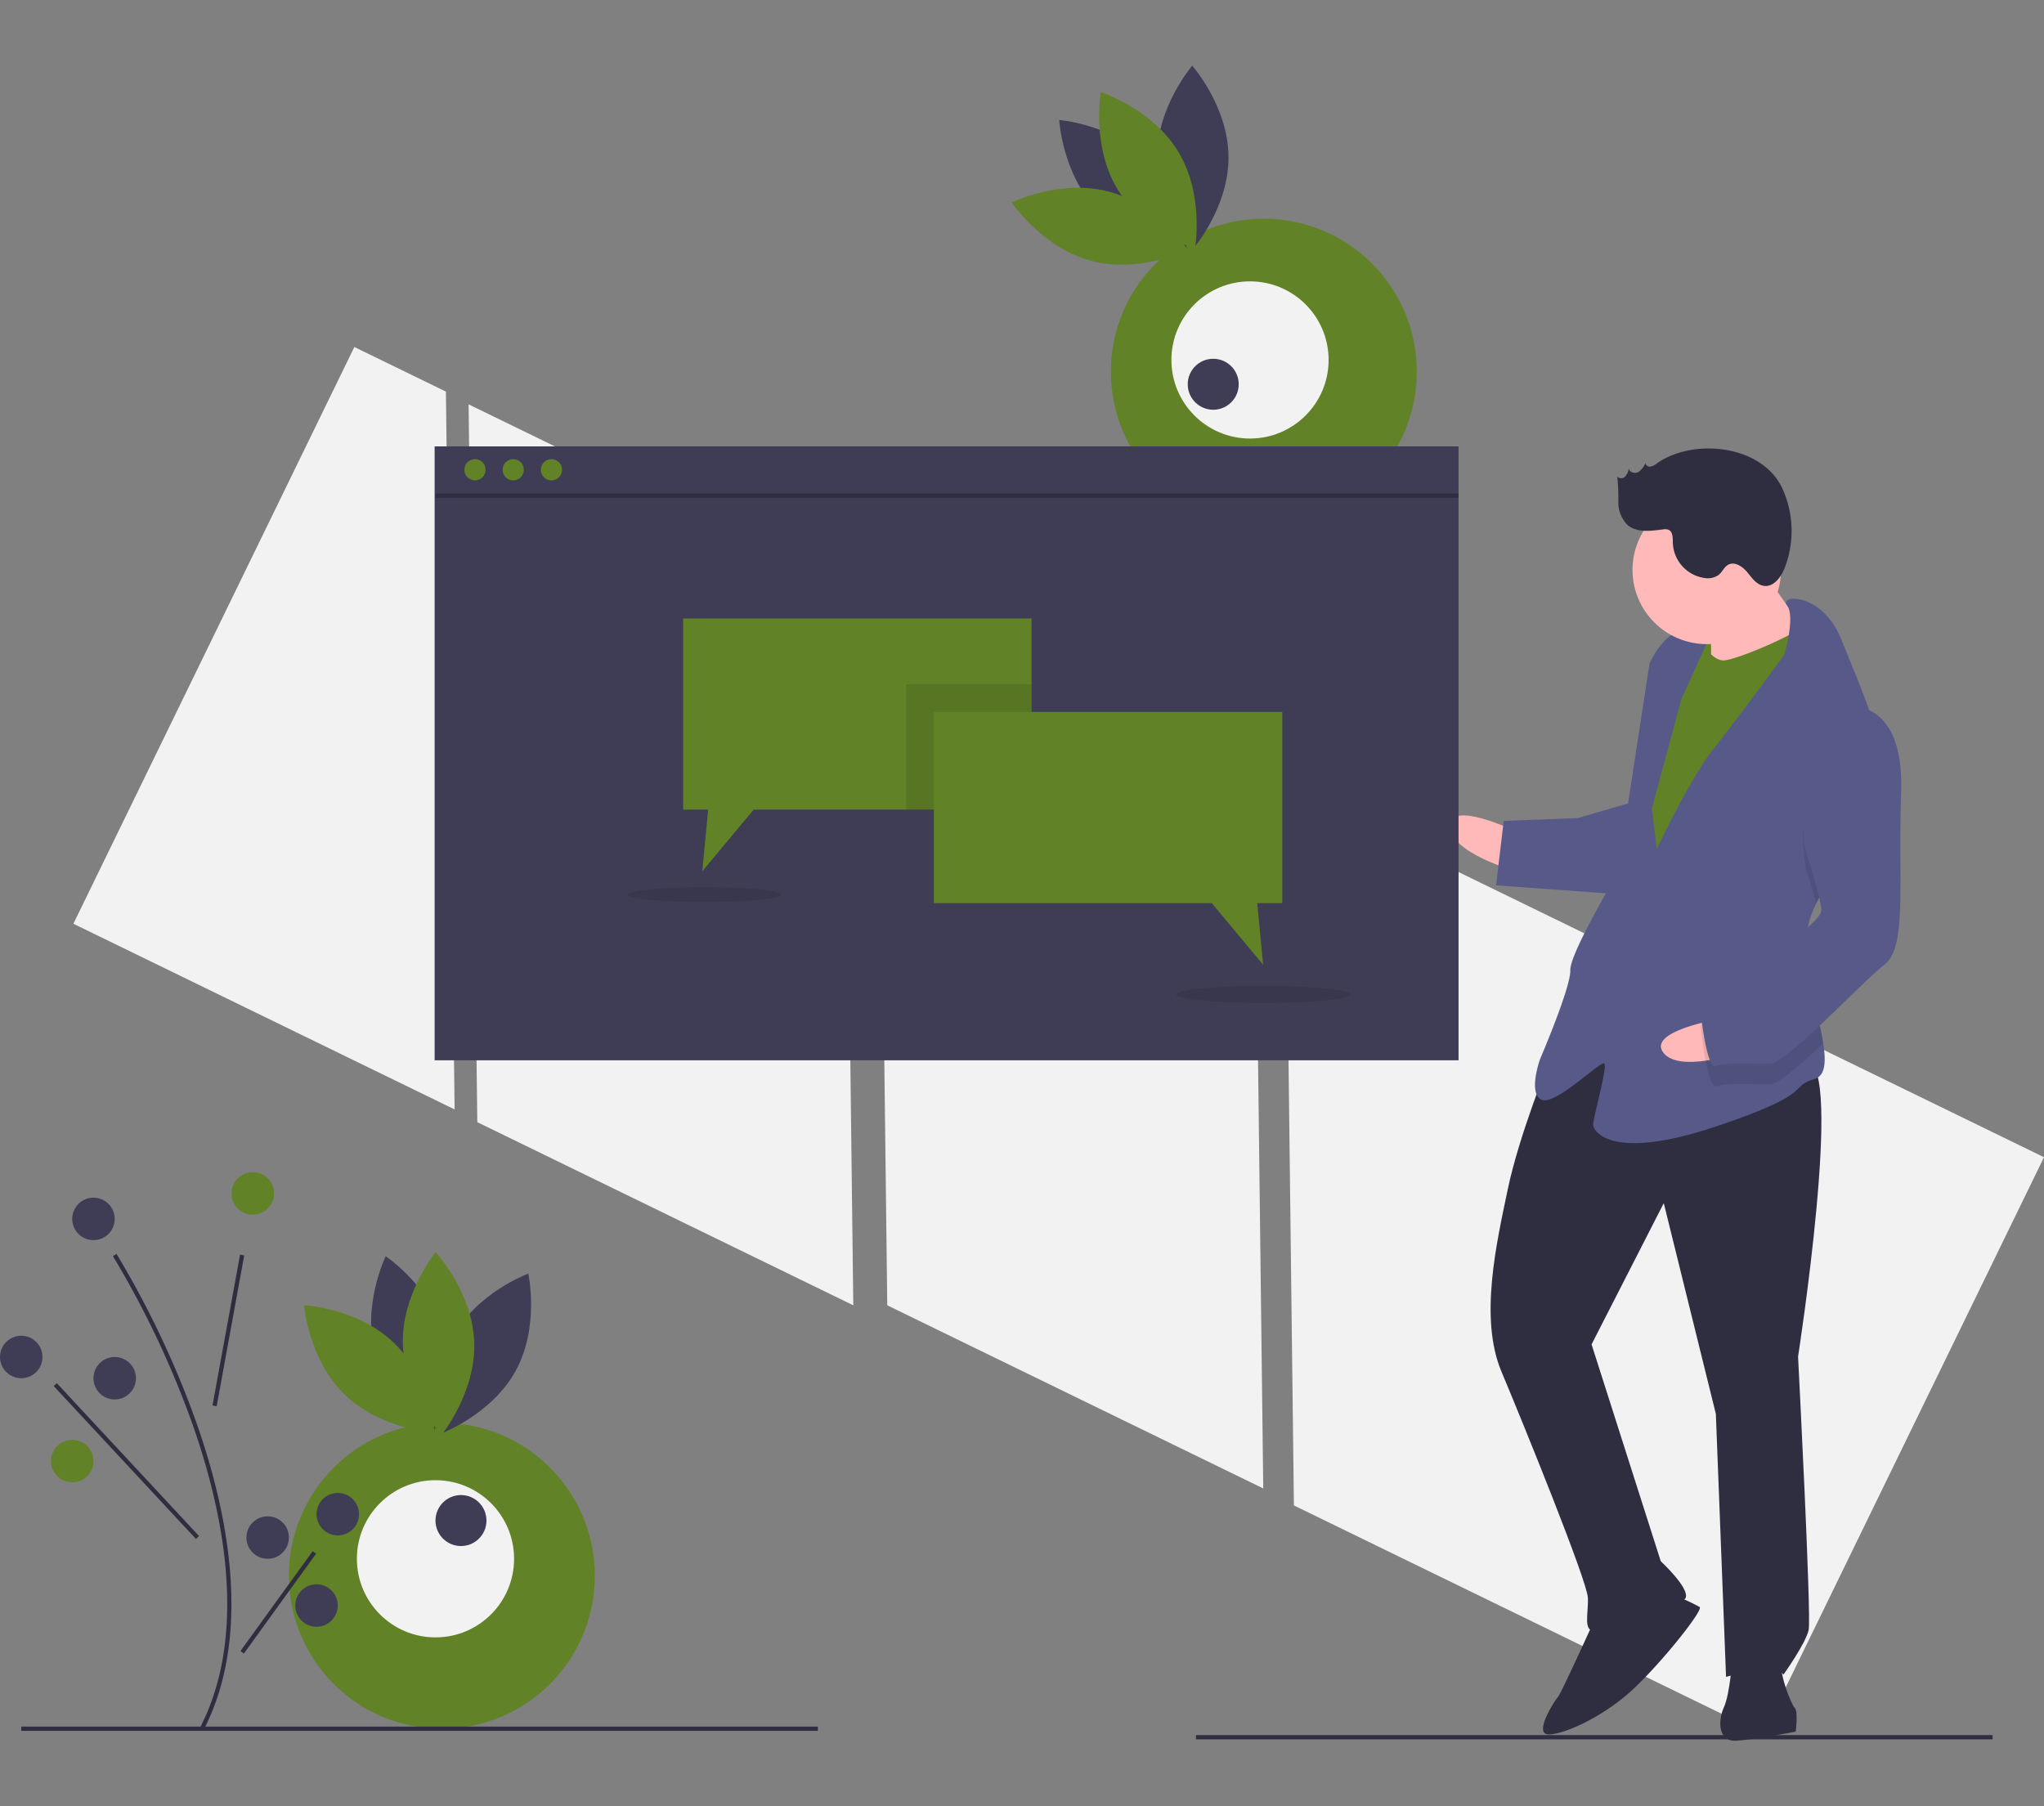 <svg xmlns="http://www.w3.org/2000/svg" xmlns:xlink="http://www.w3.org/1999/xlink" width="327" height="289" viewBox="0 0 327 289">
  <rect x="0" y="0" width="327" height="289" fill="#808080" stroke="none"/>
  <defs>
    <clipPath id="clip-path">
      <rect id="Rectangle_1484" data-name="Rectangle 1484" width="327" height="289" transform="translate(24 117)" fill="#fff"/>
    </clipPath>
  </defs>
  <g id="img_forum_screen_4" data-name="img forum screen 4" transform="translate(-24 -117)" clip-path="url(#clip-path)">
    <g id="undraw_online_discussion_5wgl" transform="translate(24 127.503)">
      <path id="Path_1100" data-name="Path 1100" d="M74.967,54.188,76.359,169.03l60.15,29.3L135.117,83.488Z" fill="#f2f2f2"/>
      <path id="Path_1101" data-name="Path 1101" d="M56.688,45.014l-44.946,92.27L72.728,166.99,71.336,52.149Z" fill="#f2f2f2"/>
      <path id="Path_1102" data-name="Path 1102" d="M327,174.637,205.608,115.506,207,230.347l75.054,36.56Z" fill="#f2f2f2"/>
      <path id="Path_1103" data-name="Path 1103" d="M140.554,83.488l1.392,114.841,60.15,29.3L200.7,112.787Z" fill="#f2f2f2"/>
      <rect id="Rectangle_1498" data-name="Rectangle 1498" width="7.559" height="9.719" transform="matrix(0.999, -0.039, 0.039, 0.999, 268.767, 88.672)" fill="#618226"/>
      <path id="Path_1104" data-name="Path 1104" d="M282.656,141.326s-10.46-5-10.293-.682,10.544,7.156,10.544,7.156Z" transform="translate(-40.409 -18.935)" fill="#ffb9b9"/>
      <path id="Path_1105" data-name="Path 1105" d="M288.394,177.847s-4.935,12.079-6.758,20.795-4.6,20.711-1.028,29.218,13.727,33.509,13.832,36.206-.87,5.437,1.288,5.353,13.9-3.781,14.379-5.421-4.007-5.788-4.007-5.788l-11.071-34.693,11.551-22.6,8.332,33.718,1.632,42.083s8.009-2.472,9.172-.356c0,0,3.588-5,4.044-7.181s-1.695-43.7-1.695-43.7,7.352-47.294,1.417-47.064S300.3,164.417,288.394,177.847Z" transform="translate(-40.409 -18.935)" fill="#2f2e41"/>
      <path id="Path_1106" data-name="Path 1106" d="M295.644,267.261s-5.474,12.1-5.993,12.66-4.086,6.1-1.388,6,9.067-3.053,13.756-7.558,10.87-12.309,10.309-12.827a31.831,31.831,0,0,0-4.4-1.991Z" transform="translate(-40.409 -18.935)" fill="#2f2e41"/>
      <path id="Path_1107" data-name="Path 1107" d="M317.518,273.978s-.33,5.416-1.326,7.616-.87,5.437,1.828,5.332,9.67-1.456,9.67-1.456.414-3.258-.146-3.777-2.949-6.37-1.932-8.03S317.518,273.978,317.518,273.978Z" transform="translate(-40.409 -18.935)" fill="#2f2e41"/>
      <path id="Path_1108" data-name="Path 1108" d="M321.509,98.214s5.751,8.963,7.993,11.037-4.065,6.642-4.065,6.642l-11.288,1.518s.142-10.272-.439-11.33S321.509,98.214,321.509,98.214Z" transform="translate(-40.409 -18.935)" fill="#ffb9b9"/>
      <path id="Path_1109" data-name="Path 1109" d="M311.7,109.941s2.325,4.233,4.484,4.149,13.321-4.839,13.8-6.479,3.7,11.744,3.7,11.744l-27.314,48.068-6.663-4.6,3.228-28.223,2.651-15.232Z" transform="translate(-40.409 -18.935)" fill="#618226"/>
      <path id="Path_1110" data-name="Path 1110" d="M330.986,152.96a15.115,15.115,0,0,0-1.676,7.089c0,.108.008.216.018.323.258,4.993,2.1,10.769,2.758,14.968.479,3.013.343,5.212-1.42,5.729-4.274,1.246.623,2.137-15.914,7.641s-19.423.753-19.465-.326,2.342-9.277,1.782-9.8-7.842,6.788-10.042,5.793-.251-6.474-.251-6.474,4.956-11.539,4.851-14.237,7.507-15.421,7.507-15.421l5.177-33.7s1.991-4.4,4.667-5.044a6.631,6.631,0,0,1,4.9.891l-4.479,9.9-4.726,17.474.791,6.453s5.5-11.56,9.1-16.023,11.3-15.027,11.3-15.027,1.8-6.062.44-7.874,5.657-2.089,8.648,5.36c1.585,3.948,4.158,9.835,5.77,15.316,1.436,4.856,2.115,9.4.692,11.99C339.247,141.931,333.775,147.141,330.986,152.96Z" transform="translate(-40.409 -18.935)" fill="#575a89"/>
      <path id="Path_1111" data-name="Path 1111" d="M341.422,137.967c-2.175,3.964-7.647,9.174-10.436,14.994-.729-2.625-1.617-5.341-1.617-5.341s-3.409-18.239,6.675-22.953a6.749,6.749,0,0,1,4.687,1.31C342.167,130.832,342.845,135.372,341.422,137.967Z" transform="translate(-40.409 -18.935)" opacity="0.1"/>
      <path id="Path_1112" data-name="Path 1112" d="M301.392,136.817l-8.549,2.493-11.87.46-1.221,10.314,19.507,1.4S304.132,137.792,301.392,136.817Z" transform="translate(-40.409 -18.935)" fill="#575a89"/>
      <path id="Path_1113" data-name="Path 1113" d="M315.332,171.5s-11.436,1.9-8.826,5.339,12.742-.177,12.742-.177Z" transform="translate(-40.409 -18.935)" fill="#ffb9b9"/>
      <path id="Path_1114" data-name="Path 1114" d="M329.328,160.373c.258,4.993,2.1,10.769,2.758,14.968-3.643,3.448-7.108,6.489-8.413,6.54-2.7.1-7.035-.268-8.632.335s-2.535-9.628-2.535-9.628a8.847,8.847,0,0,1,5.207-5.065A59.244,59.244,0,0,0,329.328,160.373Z" transform="translate(-40.409 -18.935)" opacity="0.1"/>
      <path id="Path_1115" data-name="Path 1115" d="M335.918,121.43s9.13-1.435,8.637,13.714.962,24.818-2.71,27.662-15.6,15.734-18.3,15.839-7.035-.268-8.632.335-2.535-9.628-2.535-9.628a8.847,8.847,0,0,1,5.207-5.065c4.253-1.786,14.274-8.118,14.191-10.276s-2.535-9.628-2.535-9.628S325.834,126.143,335.918,121.43Z" transform="translate(-40.409 -18.935)" fill="#575a89"/>
      <circle id="Ellipse_278" data-name="Ellipse 278" cx="11.878" cy="11.878" r="11.878" transform="translate(261.17 68.793)" fill="#ffb9b9"/>
      <path id="Path_1116" data-name="Path 1116" d="M305.46,82.581a2.294,2.294,0,0,1-1,.5.713.713,0,0,1-.826-.572,2.961,2.961,0,0,1-1.133,1.453c-.555.289-1.413.047-1.493-.574a2.619,2.619,0,0,1-.6,1.272.9.9,0,0,1-1.269.042,32.622,32.622,0,0,1,.169,4.041,5.146,5.146,0,0,0,1.454,3.663c1.485,1.293,3.718.974,5.672.729a1.721,1.721,0,0,1,.889.049c.731.312.7,1.33.708,2.125a5.9,5.9,0,0,0,5.17,5.607,2.96,2.96,0,0,0,2.2-.537c.555-.47.838-1.236,1.474-1.59,1.034-.574,2.288.263,3.044,1.173s1.5,2.029,2.672,2.2c1.549.22,2.728-1.358,3.307-2.811a16.388,16.388,0,0,0-.326-12.734C322.335,79.566,311.289,78.451,305.46,82.581Z" transform="translate(-40.409 -18.935)" fill="#2f2e41"/>
      <circle id="Ellipse_279" data-name="Ellipse 279" cx="24.469" cy="24.469" r="24.469" transform="translate(177.722 24.493)" fill="#618226"/>
      <path id="Path_1117" data-name="Path 1117" d="M215.98,42.081c5.638,5.783,14.3,6.483,14.3,6.483s-.48-8.675-6.118-14.458-14.3-6.483-14.3-6.483S210.342,36.3,215.98,42.081Z" transform="translate(-40.409 -18.935)" fill="#3f3d56"/>
      <path id="Path_1118" data-name="Path 1118" d="M217.871,39.108c7.8,2.1,12.631,9.323,12.631,9.323s-7.809,3.81-15.606,1.707-12.631-9.323-12.631-9.323S210.073,37.005,217.871,39.108Z" transform="translate(-40.409 -18.935)" fill="#618226"/>
      <path id="Path_1119" data-name="Path 1119" d="M225.525,33.595c.052,8.076,5.806,14.586,5.806,14.586s5.67-6.584,5.619-14.66-5.806-14.586-5.806-14.586S225.474,25.519,225.525,33.595Z" transform="translate(-40.409 -18.935)" fill="#3f3d56"/>
      <path id="Path_1120" data-name="Path 1120" d="M228.949,32.765c4.16,6.923,2.635,15.477,2.635,15.477s-8.268-2.67-12.428-9.593-2.635-15.477-2.635-15.477S224.789,25.842,228.949,32.765Z" transform="translate(-40.409 -18.935)" fill="#618226"/>
      <circle id="Ellipse_280" data-name="Ellipse 280" cx="12.574" cy="12.574" r="12.574" transform="translate(187.403 34.509)" fill="#f2f2f2"/>
      <circle id="Ellipse_281" data-name="Ellipse 281" cx="4.078" cy="4.078" r="4.078" transform="translate(190.014 46.896)" fill="#3f3d56"/>
      <circle id="Ellipse_282" data-name="Ellipse 282" cx="24.469" cy="24.469" r="24.469" transform="translate(46.219 217.133)" fill="#618226"/>
      <path id="Path_1121" data-name="Path 1121" d="M100.414,225.027c2.109,7.8,9.333,12.624,9.333,12.624s3.8-7.812,1.7-15.608-9.333-12.624-9.333-12.624S98.305,217.231,100.414,225.027Z" transform="translate(-40.409 -18.935)" fill="#3f3d56"/>
      <path id="Path_1122" data-name="Path 1122" d="M103.513,223.352c5.787,5.633,6.494,14.293,6.494,14.293s-8.676-.474-14.463-6.107-6.494-14.293-6.494-14.293S97.726,217.718,103.513,223.352Z" transform="translate(-40.409 -18.935)" fill="#618226"/>
      <path id="Path_1123" data-name="Path 1123" d="M112.883,222.262c-3.887,7.079-2.03,15.568-2.03,15.568s8.158-2.99,12.045-10.069,2.03-15.568,2.03-15.568S116.77,215.183,112.883,222.262Z" transform="translate(-40.409 -18.935)" fill="#3f3d56"/>
      <path id="Path_1124" data-name="Path 1124" d="M116.278,223.2c.263,8.072-5.233,14.8-5.233,14.8s-5.922-6.358-6.185-14.43,5.233-14.8,5.233-14.8S116.015,215.132,116.278,223.2Z" transform="translate(-40.409 -18.935)" fill="#618226"/>
      <circle id="Ellipse_283" data-name="Ellipse 283" cx="12.574" cy="12.574" r="12.574" transform="translate(57.095 226.309)" fill="#f2f2f2"/>
      <circle id="Ellipse_284" data-name="Ellipse 284" cx="4.078" cy="4.078" r="4.078" transform="translate(69.669 228.688)" fill="#3f3d56"/>
      <rect id="Rectangle_1499" data-name="Rectangle 1499" width="127.443" height="0.68" transform="translate(3.398 265.732)" fill="#2f2e41"/>
      <rect id="Rectangle_1500" data-name="Rectangle 1500" width="127.443" height="0.68" transform="translate(191.335 267.091)" fill="#2f2e41"/>
      <path id="Path_1125" data-name="Path 1125" d="M73,285.163l-.6-.312c7.844-15.165,3.65-34.86-1.25-48.711A149.293,149.293,0,0,0,58.474,209.4l.574-.363a150.054,150.054,0,0,1,12.735,26.874C76.728,249.89,80.952,269.781,73,285.163Z" transform="translate(-40.409 -18.935)" fill="#2f2e41"/>
      <rect id="Rectangle_1501" data-name="Rectangle 1501" width="24.53" height="0.679" transform="translate(33.995 214.356) rotate(-79.645)" fill="#2f2e41"/>
      <rect id="Rectangle_1502" data-name="Rectangle 1502" width="0.68" height="33.425" transform="matrix(0.732, -0.681, 0.681, 0.732, 8.588, 211.247)" fill="#2f2e41"/>
      <rect id="Rectangle_1503" data-name="Rectangle 1503" width="19.714" height="0.68" transform="translate(38.47 253.641) rotate(-54.137)" fill="#2f2e41"/>
      <circle id="Ellipse_285" data-name="Ellipse 285" cx="3.398" cy="3.398" r="3.398" transform="translate(37.044 177.031)" fill="#618226"/>
      <circle id="Ellipse_286" data-name="Ellipse 286" cx="3.398" cy="3.398" r="3.398" transform="translate(0 203.2)" fill="#3f3d56"/>
      <circle id="Ellipse_287" data-name="Ellipse 287" cx="3.398" cy="3.398" r="3.398" transform="translate(14.953 206.598)" fill="#3f3d56"/>
      <circle id="Ellipse_288" data-name="Ellipse 288" cx="3.398" cy="3.398" r="3.398" transform="translate(8.156 219.852)" fill="#618226"/>
      <circle id="Ellipse_289" data-name="Ellipse 289" cx="3.398" cy="3.398" r="3.398" transform="translate(50.637 228.348)" fill="#3f3d56"/>
      <circle id="Ellipse_290" data-name="Ellipse 290" cx="3.398" cy="3.398" r="3.398" transform="translate(39.422 232.087)" fill="#3f3d56"/>
      <circle id="Ellipse_291" data-name="Ellipse 291" cx="3.398" cy="3.398" r="3.398" transform="translate(47.239 242.962)" fill="#3f3d56"/>
      <circle id="Ellipse_292" data-name="Ellipse 292" cx="3.398" cy="3.398" r="3.398" transform="translate(11.555 181.109)" fill="#3f3d56"/>
      <rect id="Rectangle_1504" data-name="Rectangle 1504" width="163.807" height="98.216" transform="translate(69.532 60.914)" fill="#3f3d56"/>
      <circle id="Ellipse_293" data-name="Ellipse 293" cx="1.699" cy="1.699" r="1.699" transform="translate(74.29 62.953)" fill="#618226"/>
      <circle id="Ellipse_294" data-name="Ellipse 294" cx="1.699" cy="1.699" r="1.699" transform="translate(80.407 62.953)" fill="#618226"/>
      <circle id="Ellipse_295" data-name="Ellipse 295" cx="1.699" cy="1.699" r="1.699" transform="translate(86.524 62.953)" fill="#618226"/>
      <rect id="Rectangle_1505" data-name="Rectangle 1505" width="163.67" height="0.68" transform="translate(69.669 68.453)" fill="#2f2e41"/>
      <path id="Path_1126" data-name="Path 1126" d="M165.029,88.442v30.586H120.567l-8.214,9.856.938-9.856h-4V88.442Z" fill="#618226"/>
      <rect id="Rectangle_1506" data-name="Rectangle 1506" width="20.051" height="20.051" transform="translate(144.978 98.977)" opacity="0.1"/>
      <path id="Path_1127" data-name="Path 1127" d="M149.4,103.4h55.735v30.586h-4l.939,9.856-8.213-9.856H149.4Z" fill="#618226"/>
      <ellipse id="Ellipse_296" data-name="Ellipse 296" cx="12.235" cy="1.194" rx="12.235" ry="1.194" transform="translate(100.458 131.429)" opacity="0.1"/>
      <ellipse id="Ellipse_297" data-name="Ellipse 297" cx="13.934" cy="1.359" rx="13.934" ry="1.359" transform="translate(188.139 147.236)" opacity="0.1"/>
    </g>
  </g>
</svg>
